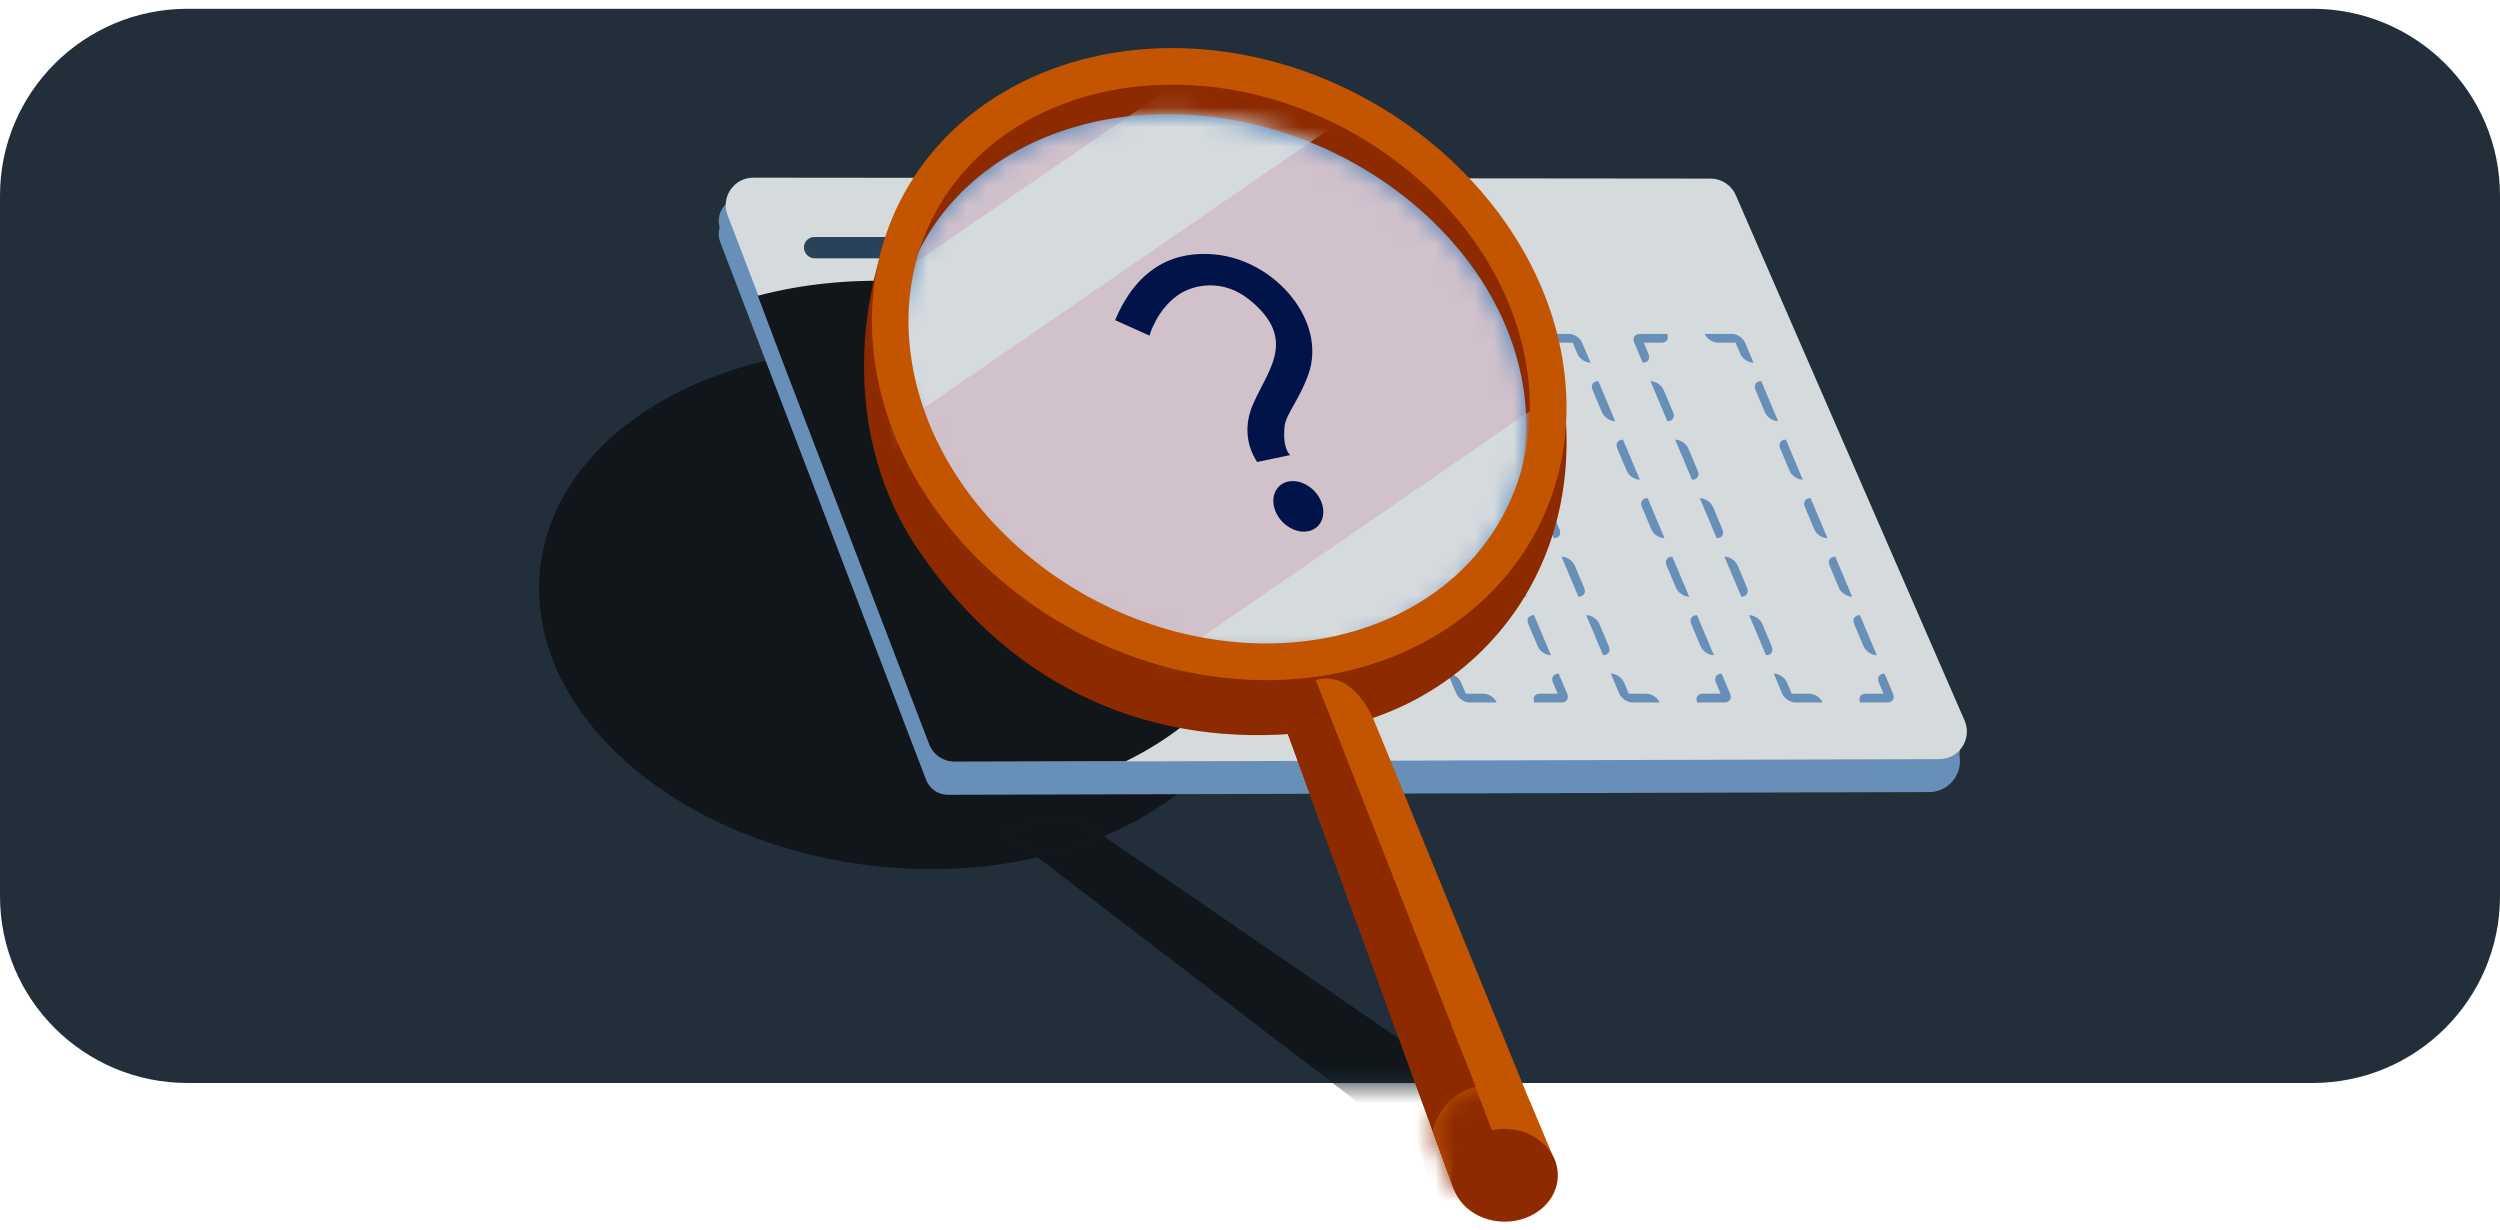 <svg width="128" height="63" viewBox="0 0 128 63" fill="none" xmlns="http://www.w3.org/2000/svg">
<path d="M118.4 0.449H9.6C4.298 0.449 0 4.732 0 10.014V45.884C0 51.167 4.298 55.449 9.6 55.449H118.4C123.702 55.449 128 51.167 128 45.884V10.014C128 4.732 123.702 0.449 118.4 0.449Z" fill="#222F3B"/>
<mask id="mask0_4038_87528" style="mask-type:alpha" maskUnits="userSpaceOnUse" x="0" y="0" width="128" height="56">
<path d="M118.4 0.449H9.6C4.298 0.449 0 4.732 0 10.014V45.884C0 51.167 4.298 55.449 9.6 55.449H118.4C123.702 55.449 128 51.167 128 45.884V10.014C128 4.732 123.702 0.449 118.4 0.449Z" fill="#222F3B"/>
</mask>
<g mask="url(#mask0_4038_87528)">
<path d="M79.485 58.564L74.873 60.533L53.125 43.894C54.317 43.619 55.453 43.252 56.509 42.81L79.481 58.564H79.485Z" fill="#101619"/>
<path d="M46.397 17.912C56.669 18.57 64.913 25.038 64.801 32.367C64.733 36.923 61.453 40.737 56.517 42.813L55.041 41.797L51.241 42.447L53.133 43.894C50.933 44.404 48.525 44.607 46.005 44.444C35.733 43.786 27.493 37.317 27.601 29.988C27.713 22.663 36.129 17.254 46.401 17.908L46.397 17.912Z" fill="#101619"/>
<path d="M55.037 41.793L56.513 42.809C55.453 43.252 54.321 43.618 53.129 43.893L51.237 42.447L55.037 41.797V41.793Z" fill="#101619"/>
</g>
<path d="M98.761 40.554L48.529 40.694C48.037 40.694 47.593 40.39 47.417 39.93L36.877 12.398C36.581 11.618 37.153 10.786 37.989 10.786L88.245 10.838L100.217 38.33C100.673 39.382 99.905 40.558 98.761 40.558V40.554Z" fill="#688FB7"/>
<path d="M98.763 39.888L48.531 40.028C48.039 40.028 47.595 39.724 47.419 39.264L36.879 11.732C36.583 10.952 37.155 10.12 37.991 10.12L88.247 10.172L100.219 37.664C100.675 38.716 99.907 39.892 98.763 39.892V39.888Z" fill="#688FB7"/>
<path d="M99.295 38.868L48.939 39.008C48.355 39.008 47.827 38.648 47.619 38.1L37.251 11.012C36.899 10.088 37.579 9.096 38.571 9.096L87.579 9.144C88.139 9.144 88.647 9.476 88.871 9.992L100.587 36.892C100.991 37.824 100.311 38.864 99.299 38.864L99.295 38.868Z" fill="#D5DADD"/>
<path fill-rule="evenodd" clip-rule="evenodd" d="M49.928 35.955C49.914 35.952 49.9 35.949 49.886 35.945C49.805 35.925 49.725 35.888 49.651 35.841C49.644 35.836 49.637 35.832 49.63 35.827C49.559 35.777 49.494 35.717 49.443 35.65C49.435 35.639 49.426 35.627 49.419 35.615C49.397 35.583 49.379 35.55 49.365 35.516L48.933 34.491C49.2 34.491 49.502 34.692 49.607 34.94L49.85 35.516H50.754C51.022 35.516 51.324 35.718 51.428 35.966H50.039C50.002 35.966 49.965 35.962 49.928 35.955ZM53.343 31.496C53.075 31.496 52.943 31.697 53.048 31.945L53.533 33.097C53.638 33.345 53.94 33.546 54.207 33.546L53.343 31.496ZM52.08 28.501C51.813 28.501 51.68 28.702 51.785 28.95L52.271 30.102C52.375 30.35 52.677 30.551 52.945 30.551L52.08 28.501ZM50.818 25.505C50.55 25.505 50.418 25.706 50.522 25.955L51.008 27.107C51.113 27.355 51.414 27.556 51.682 27.556L50.818 25.505ZM49.555 22.51C49.287 22.51 49.155 22.711 49.26 22.959L49.745 24.111C49.85 24.36 50.152 24.561 50.419 24.561L49.555 22.51ZM48.292 19.515C48.025 19.515 47.893 19.716 47.997 19.964L48.483 21.116C48.587 21.364 48.889 21.566 49.157 21.566L48.292 19.515ZM42.222 18.57C42.489 18.57 42.621 18.369 42.517 18.121L42.274 17.545L43.179 17.545C43.446 17.545 43.578 17.344 43.474 17.096H42.085C42.048 17.096 42.014 17.099 41.983 17.107C41.971 17.109 41.96 17.112 41.949 17.116C41.885 17.137 41.836 17.173 41.802 17.22C41.799 17.225 41.796 17.23 41.793 17.234C41.763 17.284 41.749 17.344 41.755 17.411C41.756 17.423 41.757 17.434 41.76 17.446C41.765 17.478 41.775 17.511 41.789 17.545L42.222 18.57ZM42.62 19.515C42.888 19.515 43.189 19.716 43.294 19.964L43.779 21.116C43.884 21.364 43.752 21.566 43.484 21.566L42.62 19.515ZM43.882 22.51C44.15 22.51 44.452 22.711 44.556 22.959L45.042 24.111C45.147 24.36 45.014 24.561 44.747 24.561L43.882 22.51ZM45.145 25.505C45.413 25.505 45.715 25.706 45.819 25.955L46.305 27.107C46.409 27.355 46.277 27.556 46.009 27.556L45.145 25.505ZM46.408 28.501C46.675 28.501 46.977 28.702 47.082 28.95L47.567 30.102C47.672 30.35 47.54 30.551 47.272 30.551L46.408 28.501ZM47.67 31.496C47.938 31.496 48.24 31.697 48.344 31.945L48.83 33.097C48.934 33.345 48.802 33.546 48.535 33.546L47.67 31.496ZM45.399 17.096C45.503 17.344 45.805 17.545 46.073 17.545H46.977L47.22 18.121C47.325 18.369 47.627 18.57 47.894 18.57L47.462 17.545C47.448 17.511 47.43 17.478 47.409 17.446C47.401 17.434 47.393 17.423 47.384 17.411C47.333 17.344 47.269 17.284 47.197 17.234C47.19 17.23 47.183 17.225 47.176 17.22C47.102 17.173 47.022 17.137 46.941 17.116C46.927 17.112 46.913 17.109 46.899 17.107C46.862 17.099 46.825 17.096 46.788 17.096H45.399ZM54.605 34.491C54.338 34.491 54.206 34.692 54.31 34.94L54.553 35.516H53.649C53.381 35.516 53.249 35.718 53.353 35.966H54.742C54.779 35.966 54.813 35.962 54.844 35.955C54.856 35.952 54.867 35.949 54.878 35.945C54.942 35.925 54.992 35.888 55.025 35.841C55.028 35.836 55.031 35.832 55.034 35.827C55.065 35.777 55.078 35.717 55.072 35.65C55.071 35.639 55.07 35.627 55.068 35.615C55.062 35.583 55.052 35.55 55.038 35.516L54.605 34.491Z" fill="#688FB7"/>
<path fill-rule="evenodd" clip-rule="evenodd" d="M58.27 35.955C58.257 35.952 58.243 35.949 58.229 35.945C58.148 35.925 58.067 35.888 57.994 35.841C57.987 35.836 57.98 35.832 57.973 35.827C57.901 35.777 57.836 35.717 57.786 35.65C57.777 35.639 57.769 35.627 57.761 35.615C57.74 35.583 57.722 35.55 57.708 35.516L57.275 34.491C57.543 34.491 57.845 34.692 57.949 34.94L58.192 35.516H59.097C59.364 35.516 59.666 35.718 59.771 35.966H58.382C58.345 35.966 58.308 35.962 58.27 35.955ZM61.685 31.496C61.418 31.496 61.285 31.697 61.39 31.945L61.876 33.097C61.98 33.345 62.282 33.546 62.55 33.546L61.685 31.496ZM60.423 28.501C60.155 28.501 60.023 28.702 60.127 28.95L60.613 30.102C60.718 30.35 61.02 30.551 61.287 30.551L60.423 28.501ZM59.16 25.505C58.892 25.505 58.76 25.706 58.865 25.955L59.35 27.107C59.455 27.355 59.757 27.556 60.025 27.556L59.16 25.505ZM57.898 22.51C57.63 22.51 57.498 22.711 57.602 22.959L58.088 24.111C58.193 24.36 58.494 24.561 58.762 24.561L57.898 22.51ZM56.635 19.515C56.367 19.515 56.235 19.716 56.34 19.964L56.825 21.116C56.93 21.364 57.232 21.566 57.499 21.566L56.635 19.515ZM50.564 18.57C50.832 18.57 50.964 18.369 50.859 18.121L50.617 17.545L51.521 17.545C51.789 17.545 51.921 17.344 51.816 17.096H50.427C50.391 17.096 50.356 17.099 50.325 17.107C50.313 17.109 50.302 17.112 50.291 17.116C50.228 17.137 50.178 17.173 50.145 17.22C50.141 17.225 50.138 17.23 50.135 17.234C50.105 17.284 50.092 17.344 50.097 17.411C50.098 17.423 50.1 17.434 50.102 17.446C50.108 17.478 50.117 17.511 50.132 17.545L50.564 18.57ZM50.962 19.515C51.23 19.515 51.532 19.716 51.636 19.964L52.122 21.116C52.227 21.364 52.094 21.566 51.827 21.566L50.962 19.515ZM52.225 22.51C52.492 22.51 52.794 22.711 52.899 22.959L53.385 24.111C53.489 24.36 53.357 24.561 53.089 24.561L52.225 22.51ZM53.487 25.505C53.755 25.505 54.057 25.706 54.161 25.955L54.647 27.107C54.752 27.355 54.62 27.556 54.352 27.556L53.487 25.505ZM54.75 28.501C55.018 28.501 55.319 28.702 55.424 28.95L55.91 30.102C56.014 30.35 55.882 30.551 55.614 30.551L54.75 28.501ZM56.013 31.496C56.28 31.496 56.582 31.697 56.687 31.945L57.172 33.097C57.277 33.345 57.145 33.546 56.877 33.546L56.013 31.496ZM53.741 17.096C53.846 17.344 54.148 17.545 54.415 17.545H55.32L55.563 18.121C55.667 18.369 55.969 18.57 56.237 18.57L55.804 17.545C55.79 17.511 55.772 17.478 55.751 17.446C55.743 17.434 55.735 17.423 55.726 17.411C55.675 17.344 55.611 17.284 55.539 17.234C55.532 17.23 55.525 17.225 55.518 17.22C55.445 17.173 55.364 17.137 55.283 17.116C55.269 17.112 55.255 17.109 55.242 17.107C55.204 17.099 55.167 17.096 55.13 17.096H53.741ZM62.948 34.491C62.68 34.491 62.548 34.692 62.653 34.94L62.895 35.516H61.991C61.723 35.516 61.591 35.718 61.696 35.966H63.085C63.121 35.966 63.156 35.962 63.187 35.955C63.199 35.952 63.21 35.949 63.221 35.945C63.284 35.925 63.334 35.888 63.367 35.841C63.371 35.836 63.374 35.832 63.377 35.827C63.407 35.777 63.42 35.717 63.415 35.65C63.414 35.639 63.412 35.627 63.41 35.615C63.404 35.583 63.395 35.55 63.38 35.516L62.948 34.491Z" fill="#688FB7"/>
<path fill-rule="evenodd" clip-rule="evenodd" d="M66.613 35.955C66.599 35.952 66.585 35.949 66.571 35.945C66.49 35.925 66.409 35.888 66.336 35.841C66.329 35.836 66.322 35.832 66.315 35.827C66.243 35.777 66.179 35.717 66.128 35.65C66.119 35.639 66.111 35.627 66.103 35.615C66.082 35.583 66.064 35.55 66.05 35.516L65.617 34.491C65.885 34.491 66.187 34.692 66.291 34.94L66.534 35.516H67.439C67.707 35.516 68.008 35.718 68.113 35.966H66.724C66.687 35.966 66.65 35.962 66.613 35.955ZM70.028 31.496C69.76 31.496 69.628 31.697 69.732 31.945L70.218 33.097C70.323 33.345 70.624 33.546 70.892 33.546L70.028 31.496ZM68.765 28.501C68.497 28.501 68.365 28.702 68.47 28.95L68.955 30.102C69.06 30.35 69.362 30.551 69.629 30.551L68.765 28.501ZM67.502 25.505C67.235 25.505 67.102 25.706 67.207 25.955L67.693 27.107C67.797 27.355 68.099 27.556 68.367 27.556L67.502 25.505ZM66.24 22.51C65.972 22.51 65.84 22.711 65.944 22.959L66.43 24.111C66.535 24.36 66.836 24.561 67.104 24.561L66.24 22.51ZM64.977 19.515C64.709 19.515 64.577 19.716 64.682 19.964L65.167 21.116C65.272 21.364 65.574 21.566 65.841 21.566L64.977 19.515ZM58.906 18.57C59.174 18.57 59.306 18.369 59.201 18.121L58.959 17.545L59.863 17.545C60.131 17.545 60.263 17.344 60.158 17.096H58.769C58.733 17.096 58.699 17.099 58.667 17.107C58.656 17.109 58.644 17.112 58.633 17.116C58.57 17.137 58.52 17.173 58.487 17.22C58.483 17.225 58.48 17.23 58.477 17.234C58.447 17.284 58.434 17.344 58.439 17.411C58.44 17.423 58.442 17.434 58.444 17.446C58.45 17.478 58.46 17.511 58.474 17.545L58.906 18.57ZM59.304 19.515C59.572 19.515 59.874 19.716 59.978 19.964L60.464 21.116C60.569 21.364 60.437 21.566 60.169 21.566L59.304 19.515ZM60.567 22.51C60.835 22.51 61.136 22.711 61.241 22.959L61.727 24.111C61.831 24.36 61.699 24.561 61.431 24.561L60.567 22.51ZM61.83 25.505C62.097 25.505 62.399 25.706 62.504 25.955L62.989 27.107C63.094 27.355 62.962 27.556 62.694 27.556L61.83 25.505ZM63.092 28.501C63.36 28.501 63.662 28.702 63.766 28.95L64.252 30.102C64.356 30.35 64.224 30.551 63.957 30.551L63.092 28.501ZM64.355 31.496C64.623 31.496 64.924 31.697 65.029 31.945L65.514 33.097C65.619 33.345 65.487 33.546 65.219 33.546L64.355 31.496ZM62.083 17.096C62.188 17.344 62.49 17.545 62.758 17.545H63.662L63.905 18.121C64.009 18.369 64.311 18.57 64.579 18.57L64.147 17.545C64.132 17.511 64.114 17.478 64.093 17.446C64.085 17.434 64.077 17.423 64.069 17.411C64.018 17.344 63.953 17.284 63.881 17.234C63.874 17.23 63.867 17.225 63.86 17.22C63.787 17.173 63.706 17.137 63.625 17.116C63.611 17.112 63.598 17.109 63.584 17.107C63.546 17.099 63.509 17.096 63.473 17.096H62.083ZM71.29 34.491C71.022 34.491 70.89 34.692 70.995 34.94L71.238 35.516H70.333C70.066 35.516 69.933 35.718 70.038 35.966H71.427C71.464 35.966 71.498 35.962 71.529 35.955C71.541 35.952 71.552 35.949 71.563 35.945C71.626 35.925 71.676 35.888 71.71 35.841C71.713 35.836 71.716 35.832 71.719 35.827C71.749 35.777 71.763 35.717 71.757 35.65C71.756 35.639 71.754 35.627 71.752 35.615C71.746 35.583 71.737 35.55 71.722 35.516L71.29 34.491Z" fill="#688FB7"/>
<path fill-rule="evenodd" clip-rule="evenodd" d="M75.128 35.955C75.114 35.952 75.1 35.949 75.087 35.945C75.005 35.925 74.925 35.888 74.852 35.841C74.845 35.836 74.838 35.832 74.831 35.827C74.759 35.777 74.694 35.717 74.643 35.65C74.635 35.639 74.626 35.627 74.619 35.615C74.598 35.583 74.58 35.55 74.565 35.516L74.133 34.491C74.401 34.491 74.703 34.692 74.807 34.94L75.05 35.516H75.954C76.222 35.516 76.524 35.718 76.629 35.966H75.239C75.203 35.966 75.165 35.962 75.128 35.955ZM78.543 31.496C78.275 31.496 78.143 31.697 78.248 31.945L78.734 33.097C78.838 33.345 79.14 33.546 79.408 33.546L78.543 31.496ZM77.281 28.501C77.013 28.501 76.881 28.702 76.985 28.95L77.471 30.102C77.576 30.35 77.877 30.551 78.145 30.551L77.281 28.501ZM76.018 25.505C75.75 25.505 75.618 25.706 75.723 25.955L76.208 27.107C76.313 27.355 76.615 27.556 76.882 27.556L76.018 25.505ZM74.755 22.51C74.488 22.51 74.355 22.711 74.46 22.959L74.946 24.111C75.05 24.36 75.352 24.561 75.62 24.561L74.755 22.51ZM73.493 19.515C73.225 19.515 73.093 19.716 73.197 19.964L73.683 21.116C73.788 21.364 74.089 21.566 74.357 21.566L73.493 19.515ZM67.422 18.57C67.689 18.57 67.822 18.369 67.717 18.121L67.474 17.545L68.379 17.545C68.646 17.545 68.779 17.344 68.674 17.096H67.285C67.248 17.096 67.214 17.099 67.183 17.107C67.171 17.109 67.16 17.112 67.149 17.116C67.086 17.137 67.036 17.173 67.002 17.22C66.999 17.225 66.996 17.23 66.993 17.234C66.963 17.284 66.949 17.344 66.955 17.411C66.956 17.423 66.958 17.434 66.96 17.446C66.965 17.478 66.975 17.511 66.99 17.545L67.422 18.57ZM67.82 19.515C68.088 19.515 68.389 19.716 68.494 19.964L68.98 21.116C69.084 21.364 68.952 21.566 68.684 21.566L67.82 19.515ZM69.083 22.51C69.35 22.51 69.652 22.711 69.757 22.959L70.242 24.111C70.347 24.36 70.215 24.561 69.947 24.561L69.083 22.51ZM70.345 25.505C70.613 25.505 70.915 25.706 71.019 25.955L71.505 27.107C71.609 27.355 71.477 27.556 71.21 27.556L70.345 25.505ZM71.608 28.501C71.876 28.501 72.177 28.702 72.282 28.95L72.767 30.102C72.872 30.35 72.74 30.551 72.472 30.551L71.608 28.501ZM72.87 31.496C73.138 31.496 73.44 31.697 73.544 31.945L74.03 33.097C74.135 33.345 74.002 33.546 73.735 33.546L72.87 31.496ZM70.599 17.096C70.704 17.344 71.005 17.545 71.273 17.545H72.178L72.42 18.121C72.525 18.369 72.827 18.57 73.094 18.57L72.662 17.545C72.648 17.511 72.63 17.478 72.609 17.446C72.601 17.434 72.593 17.423 72.584 17.411C72.533 17.344 72.469 17.284 72.397 17.234C72.39 17.23 72.383 17.225 72.376 17.22C72.302 17.173 72.222 17.137 72.141 17.116C72.127 17.112 72.113 17.109 72.099 17.107C72.062 17.099 72.025 17.096 71.988 17.096H70.599ZM79.806 34.491C79.538 34.491 79.406 34.692 79.51 34.94L79.753 35.516H78.849C78.581 35.516 78.449 35.718 78.553 35.966H79.943C79.979 35.966 80.013 35.962 80.045 35.955C80.056 35.952 80.067 35.949 80.078 35.945C80.142 35.925 80.192 35.888 80.225 35.841C80.228 35.836 80.231 35.832 80.234 35.827C80.265 35.777 80.278 35.717 80.272 35.65C80.272 35.639 80.27 35.627 80.268 35.615C80.262 35.583 80.252 35.55 80.238 35.516L79.806 34.491Z" fill="#688FB7"/>
<path fill-rule="evenodd" clip-rule="evenodd" d="M83.47 35.955C83.457 35.952 83.443 35.949 83.429 35.945C83.348 35.925 83.267 35.888 83.194 35.841C83.187 35.836 83.18 35.832 83.173 35.827C83.101 35.777 83.036 35.717 82.986 35.65C82.977 35.639 82.969 35.627 82.961 35.615C82.94 35.583 82.922 35.55 82.907 35.516L82.475 34.491C82.743 34.491 83.045 34.692 83.149 34.94L83.392 35.516H84.297C84.564 35.516 84.866 35.718 84.971 35.966H83.582C83.545 35.966 83.508 35.962 83.47 35.955ZM86.885 31.496C86.618 31.496 86.485 31.697 86.59 31.945L87.076 33.097C87.18 33.345 87.482 33.546 87.75 33.546L86.885 31.496ZM85.623 28.501C85.355 28.501 85.223 28.702 85.327 28.95L85.813 30.102C85.918 30.35 86.219 30.551 86.487 30.551L85.623 28.501ZM84.36 25.505C84.092 25.505 83.96 25.706 84.065 25.955L84.55 27.107C84.655 27.355 84.957 27.556 85.225 27.556L84.36 25.505ZM83.097 22.51C82.83 22.51 82.698 22.711 82.802 22.959L83.288 24.111C83.392 24.36 83.694 24.561 83.962 24.561L83.097 22.51ZM81.835 19.515C81.567 19.515 81.435 19.716 81.54 19.964L82.025 21.116C82.13 21.364 82.432 21.566 82.699 21.566L81.835 19.515ZM75.764 18.57C76.032 18.57 76.164 18.369 76.059 18.121L75.816 17.545L76.721 17.545C76.989 17.545 77.121 17.344 77.016 17.096H75.627C75.59 17.096 75.556 17.099 75.525 17.107C75.513 17.109 75.502 17.112 75.491 17.116C75.428 17.137 75.378 17.173 75.344 17.22C75.341 17.225 75.338 17.23 75.335 17.234C75.305 17.284 75.291 17.344 75.297 17.411C75.298 17.423 75.3 17.434 75.302 17.446C75.308 17.478 75.317 17.511 75.332 17.545L75.764 18.57ZM76.162 19.515C76.43 19.515 76.732 19.716 76.836 19.964L77.322 21.116C77.427 21.364 77.294 21.566 77.027 21.566L76.162 19.515ZM77.425 22.51C77.692 22.51 77.994 22.711 78.099 22.959L78.585 24.111C78.689 24.36 78.557 24.561 78.289 24.561L77.425 22.51ZM78.687 25.505C78.955 25.505 79.257 25.706 79.362 25.955L79.847 27.107C79.952 27.355 79.82 27.556 79.552 27.556L78.687 25.505ZM79.95 28.501C80.218 28.501 80.519 28.702 80.624 28.95L81.11 30.102C81.214 30.35 81.082 30.551 80.814 30.551L79.95 28.501ZM81.213 31.496C81.48 31.496 81.782 31.697 81.887 31.945L82.372 33.097C82.477 33.345 82.345 33.546 82.077 33.546L81.213 31.496ZM78.941 17.096C79.046 17.344 79.348 17.545 79.615 17.545H80.52L80.763 18.121C80.867 18.369 81.169 18.57 81.437 18.57L81.004 17.545C80.99 17.511 80.972 17.478 80.951 17.446C80.943 17.434 80.935 17.423 80.926 17.411C80.876 17.344 80.811 17.284 80.739 17.234C80.732 17.23 80.725 17.225 80.718 17.22C80.645 17.173 80.564 17.137 80.483 17.116C80.469 17.112 80.455 17.109 80.442 17.107C80.404 17.099 80.367 17.096 80.33 17.096H78.941ZM88.148 34.491C87.88 34.491 87.748 34.692 87.853 34.94L88.095 35.516H87.191C86.923 35.516 86.791 35.718 86.896 35.966H88.285C88.322 35.966 88.356 35.962 88.387 35.955C88.398 35.952 88.41 35.949 88.421 35.945C88.484 35.925 88.534 35.888 88.567 35.841C88.571 35.836 88.574 35.832 88.577 35.827C88.607 35.777 88.62 35.717 88.615 35.65C88.614 35.639 88.612 35.627 88.61 35.615C88.604 35.583 88.594 35.55 88.58 35.516L88.148 34.491Z" fill="#688FB7"/>
<path fill-rule="evenodd" clip-rule="evenodd" d="M91.812 35.955C91.799 35.952 91.785 35.949 91.771 35.945C91.69 35.925 91.609 35.888 91.536 35.841C91.529 35.836 91.522 35.832 91.515 35.827C91.443 35.777 91.379 35.717 91.328 35.65C91.319 35.639 91.311 35.627 91.303 35.615C91.282 35.583 91.264 35.55 91.25 35.516L90.817 34.491C91.085 34.491 91.387 34.692 91.492 34.94L91.734 35.516H92.639C92.906 35.516 93.208 35.718 93.313 35.966H91.924C91.887 35.966 91.85 35.962 91.812 35.955ZM95.228 31.496C94.96 31.496 94.828 31.697 94.932 31.945L95.418 33.097C95.522 33.345 95.824 33.546 96.092 33.546L95.228 31.496ZM93.965 28.501C93.697 28.501 93.565 28.702 93.67 28.95L94.155 30.102C94.26 30.35 94.562 30.551 94.829 30.551L93.965 28.501ZM92.702 25.505C92.434 25.505 92.302 25.706 92.407 25.955L92.893 27.107C92.997 27.355 93.299 27.556 93.567 27.556L92.702 25.505ZM91.44 22.51C91.172 22.51 91.04 22.711 91.144 22.959L91.63 24.111C91.735 24.36 92.036 24.561 92.304 24.561L91.44 22.51ZM90.177 19.515C89.909 19.515 89.777 19.716 89.882 19.964L90.367 21.116C90.472 21.364 90.774 21.566 91.041 21.566L90.177 19.515ZM84.106 18.57C84.374 18.57 84.506 18.369 84.401 18.121L84.159 17.545L85.063 17.545C85.331 17.545 85.463 17.344 85.358 17.096H83.969C83.933 17.096 83.898 17.099 83.867 17.107C83.856 17.109 83.844 17.112 83.834 17.116C83.77 17.137 83.72 17.173 83.687 17.22C83.683 17.225 83.68 17.23 83.677 17.234C83.647 17.284 83.634 17.344 83.639 17.411C83.64 17.423 83.642 17.434 83.644 17.446C83.65 17.478 83.66 17.511 83.674 17.545L84.106 18.57ZM84.504 19.515C84.772 19.515 85.074 19.716 85.178 19.964L85.664 21.116C85.769 21.364 85.636 21.566 85.369 21.566L84.504 19.515ZM85.767 22.51C86.035 22.51 86.336 22.711 86.441 22.959L86.927 24.111C87.031 24.36 86.899 24.561 86.631 24.561L85.767 22.51ZM87.029 25.505C87.297 25.505 87.599 25.706 87.704 25.955L88.189 27.107C88.294 27.355 88.162 27.556 87.894 27.556L87.029 25.505ZM88.292 28.501C88.56 28.501 88.862 28.702 88.966 28.95L89.452 30.102C89.556 30.35 89.424 30.551 89.157 30.551L88.292 28.501ZM89.555 31.496C89.822 31.496 90.124 31.697 90.229 31.945L90.715 33.097C90.819 33.345 90.687 33.546 90.419 33.546L89.555 31.496ZM87.283 17.096C87.388 17.344 87.69 17.545 87.957 17.545H88.862L89.105 18.121C89.209 18.369 89.511 18.57 89.779 18.57L89.347 17.545C89.332 17.511 89.314 17.478 89.293 17.446C89.285 17.434 89.277 17.423 89.268 17.411C89.218 17.344 89.153 17.284 89.081 17.234C89.074 17.23 89.067 17.225 89.06 17.22C88.987 17.173 88.906 17.137 88.825 17.116C88.811 17.112 88.797 17.109 88.784 17.107C88.746 17.099 88.709 17.096 88.672 17.096H87.283ZM96.49 34.491C96.222 34.491 96.09 34.692 96.195 34.94L96.438 35.516H95.533C95.265 35.516 95.133 35.718 95.238 35.966H96.627C96.664 35.966 96.698 35.962 96.729 35.955C96.741 35.952 96.752 35.949 96.763 35.945C96.826 35.925 96.876 35.888 96.909 35.841C96.913 35.836 96.916 35.832 96.919 35.827C96.949 35.777 96.963 35.717 96.957 35.65C96.956 35.639 96.954 35.627 96.952 35.615C96.947 35.583 96.937 35.55 96.922 35.516L96.49 34.491Z" fill="#688FB7"/>
<path d="M56.376 13.226H41.72C41.496 13.226 41.294 13.09 41.206 12.882C41.056 12.522 41.313 12.134 41.701 12.134H56.357C56.581 12.134 56.783 12.27 56.871 12.478C57.021 12.838 56.764 13.226 56.376 13.226Z" fill="#2A4259"/>
<path d="M75.565 16.37H68.505C68.277 16.37 68.073 16.234 67.989 16.022L67.969 15.978C67.817 15.61 68.093 15.206 68.489 15.21L75.569 15.254C75.785 15.254 75.981 15.382 76.073 15.578C76.245 15.946 75.973 16.37 75.565 16.37Z" fill="#D5DADD"/>
<path d="M48.888 39.001L57.64 38.977C62.04 36.821 64.908 33.205 64.968 28.937C65.08 21.581 56.836 15.085 46.564 14.429C43.8 14.253 41.168 14.517 38.8 15.141L40.036 18.421L47.568 38.093C47.776 38.641 48.304 39.001 48.888 39.001Z" fill="#101619"/>
<path fill-rule="evenodd" clip-rule="evenodd" d="M45.12 12.974C45.12 12.974 42.171 21.077 47.069 28.234C51.968 35.391 59.115 38.33 66.935 37.504C74.755 36.679 81.103 29.995 80.106 20.735C79.109 11.475 74.01 8.475 71.088 6.352C68.167 4.228 60.667 2.519 55.538 3.683C50.408 4.846 45.117 12.97 45.117 12.97L45.12 12.974Z" fill="#8D2A00"/>
<path fill-rule="evenodd" clip-rule="evenodd" d="M60.05 5.847C68.884 5.978 76.928 12.327 78.019 20.027C79.105 27.726 72.827 33.858 63.993 33.727C55.158 33.595 47.114 27.246 46.024 19.547C44.937 11.847 51.215 5.716 60.05 5.847Z" fill="#4D82B8"/>
<mask id="mask1_4038_87528" style="mask-type:luminance" maskUnits="userSpaceOnUse" x="45" y="5" width="34" height="29">
<path d="M60.051 5.847C68.885 5.978 76.929 12.327 78.019 20.027C79.106 27.726 72.828 33.858 63.993 33.727C55.159 33.595 47.115 27.246 46.025 19.547C44.938 11.847 51.216 5.716 60.051 5.847Z" fill="white"/>
</mask>
<g mask="url(#mask1_4038_87528)">
<path fill-rule="evenodd" clip-rule="evenodd" d="M60.05 5.847C68.884 5.978 76.929 12.327 78.019 20.027C79.105 27.726 72.827 33.858 63.993 33.727C55.158 33.595 47.114 27.246 46.024 19.547C44.938 11.847 51.216 5.716 60.05 5.847Z" fill="#D0C1CB"/>
<path fill-rule="evenodd" clip-rule="evenodd" d="M75.449 -6.187C76.122 -5.879 76.318 -5.002 76.715 -4.415C77.871 -2.772 79.026 -1.128 80.182 0.515C79.243 1.167 78.302 1.82 77.36 2.473L76.636 0.712C66.732 7.524 56.828 14.339 46.921 21.151C46.193 22.391 45.469 23.63 44.741 24.87C43.099 25.998 41.457 27.128 39.819 28.256C39.736 28.201 39.653 28.143 39.57 28.087C39.546 28.208 39.601 28.291 39.484 28.212C38.67 27.003 37.852 25.798 37.038 24.59C36.821 24.272 36.207 23.696 36.307 23.371L39.505 21.21C39.701 20.184 39.895 19.159 40.091 18.134L45.269 14.543C55.328 7.634 65.387 0.726 75.446 -6.183L75.449 -6.187ZM95.839 9.001C97.022 10.7 98.206 12.399 99.385 14.098C99.689 14.495 100.624 15.289 100.4 15.862C90.258 22.794 80.116 29.731 69.971 36.667C67.546 38.352 65.118 40.04 62.689 41.725C62.203 42.088 60.623 43.586 59.998 43.351L56.697 38.383C56.311 37.824 55.831 37.434 55.555 36.74C68.981 27.494 82.407 18.244 95.832 8.995L95.839 9.001Z" fill="#D5DADD"/>
</g>
<path d="M64.841 34.822C64.745 34.822 64.652 34.822 64.555 34.822C54.9 34.677 46.034 27.367 44.789 18.522C44.21 14.413 45.341 10.505 47.973 7.519C50.871 4.232 55.369 2.391 60.291 2.464C69.947 2.609 78.812 9.918 80.057 18.764C80.637 22.872 79.505 26.781 76.873 29.767C74.031 32.992 69.657 34.825 64.838 34.825L64.841 34.822ZM60.005 4.335C55.724 4.335 51.861 5.941 49.377 8.758C47.114 11.327 46.141 14.7 46.645 18.26C47.766 26.225 55.814 32.812 64.583 32.944C64.669 32.944 64.755 32.944 64.841 32.944C69.122 32.944 72.986 31.338 75.469 28.521C77.732 25.952 78.705 22.579 78.201 19.019C77.08 11.054 69.033 4.466 60.264 4.335C60.178 4.335 60.091 4.335 60.005 4.335Z" fill="#C35500"/>
<path fill-rule="evenodd" clip-rule="evenodd" d="M74.487 60.958C74.487 60.958 66.167 38.181 65.922 37.528C65.677 36.872 65.798 35.201 67.422 34.801C69.047 34.397 69.999 36.089 70.348 36.886C70.696 37.684 79.71 59.787 79.71 59.787L77.575 60.547L74.487 60.961V60.958Z" fill="#C35500"/>
<path fill-rule="evenodd" clip-rule="evenodd" d="M76.383 57.792L67.318 34.735C67.318 34.735 65.2 35.55 65.921 37.525C66.645 39.5 74.459 60.947 74.434 60.885C74.41 60.823 75.166 59.373 76.708 58.79L76.38 57.792H76.383Z" fill="#8D2A00"/>
<path fill-rule="evenodd" clip-rule="evenodd" d="M76.394 57.788L67.314 34.69C67.314 34.69 65.19 35.505 65.914 37.487C66.638 39.465 74.465 60.951 74.445 60.889C74.424 60.827 75.176 59.377 76.721 58.789L76.394 57.792V57.788Z" fill="#8D2A00"/>
<path fill-rule="evenodd" clip-rule="evenodd" d="M79.668 59.566L78.333 56.404C78.333 56.404 77.25 55.151 75.442 55.679C73.635 56.207 73.362 57.937 73.362 57.937L74.438 60.889L79.671 59.57L79.668 59.566Z" fill="#C35500"/>
<mask id="mask2_4038_87528" style="mask-type:luminance" maskUnits="userSpaceOnUse" x="73" y="55" width="7" height="6">
<path d="M79.668 59.566L78.333 56.404C78.333 56.404 77.25 55.151 75.442 55.679C73.635 56.207 73.362 57.937 73.362 57.937L74.438 60.889L79.671 59.57L79.668 59.566Z" fill="white"/>
</mask>
<g mask="url(#mask2_4038_87528)">
<path fill-rule="evenodd" clip-rule="evenodd" d="M75.401 55.296L76.515 58.217L75.142 61.707L74.666 62.584L73.197 60.675L72.062 56.597L75.401 55.296Z" fill="#8D2A00"/>
</g>
<path fill-rule="evenodd" clip-rule="evenodd" d="M77.071 57.795C78.575 57.819 79.782 58.9 79.761 60.212C79.741 61.524 78.506 62.57 76.998 62.549C75.491 62.529 74.287 61.445 74.308 60.133C74.328 58.821 75.563 57.775 77.067 57.795H77.071Z" fill="#8D2A00"/>
<path d="M57.093 16.392L58.856 17.183C58.856 17.183 59.191 15.912 60.284 15.128C61.14 14.514 62.658 14.293 63.951 15.332C66.525 17.4 64.845 19.006 64.117 20.791C63.755 21.674 63.751 22.717 64.365 23.653L66.059 23.3C66.059 23.3 65.652 23.007 65.769 21.837C65.831 21.208 66.545 20.445 66.997 19.144C67.939 16.451 65.317 13.316 62.185 13.026C60.281 12.85 58.287 13.54 57.09 16.402L57.093 16.392Z" fill="#00144A"/>
<path d="M67.454 26.956C67.908 26.523 67.838 25.712 67.296 25.143C66.755 24.574 65.948 24.463 65.494 24.895C65.04 25.328 65.111 26.14 65.652 26.709C66.194 27.278 67 27.389 67.454 26.956Z" fill="#00144A"/>
</svg>
